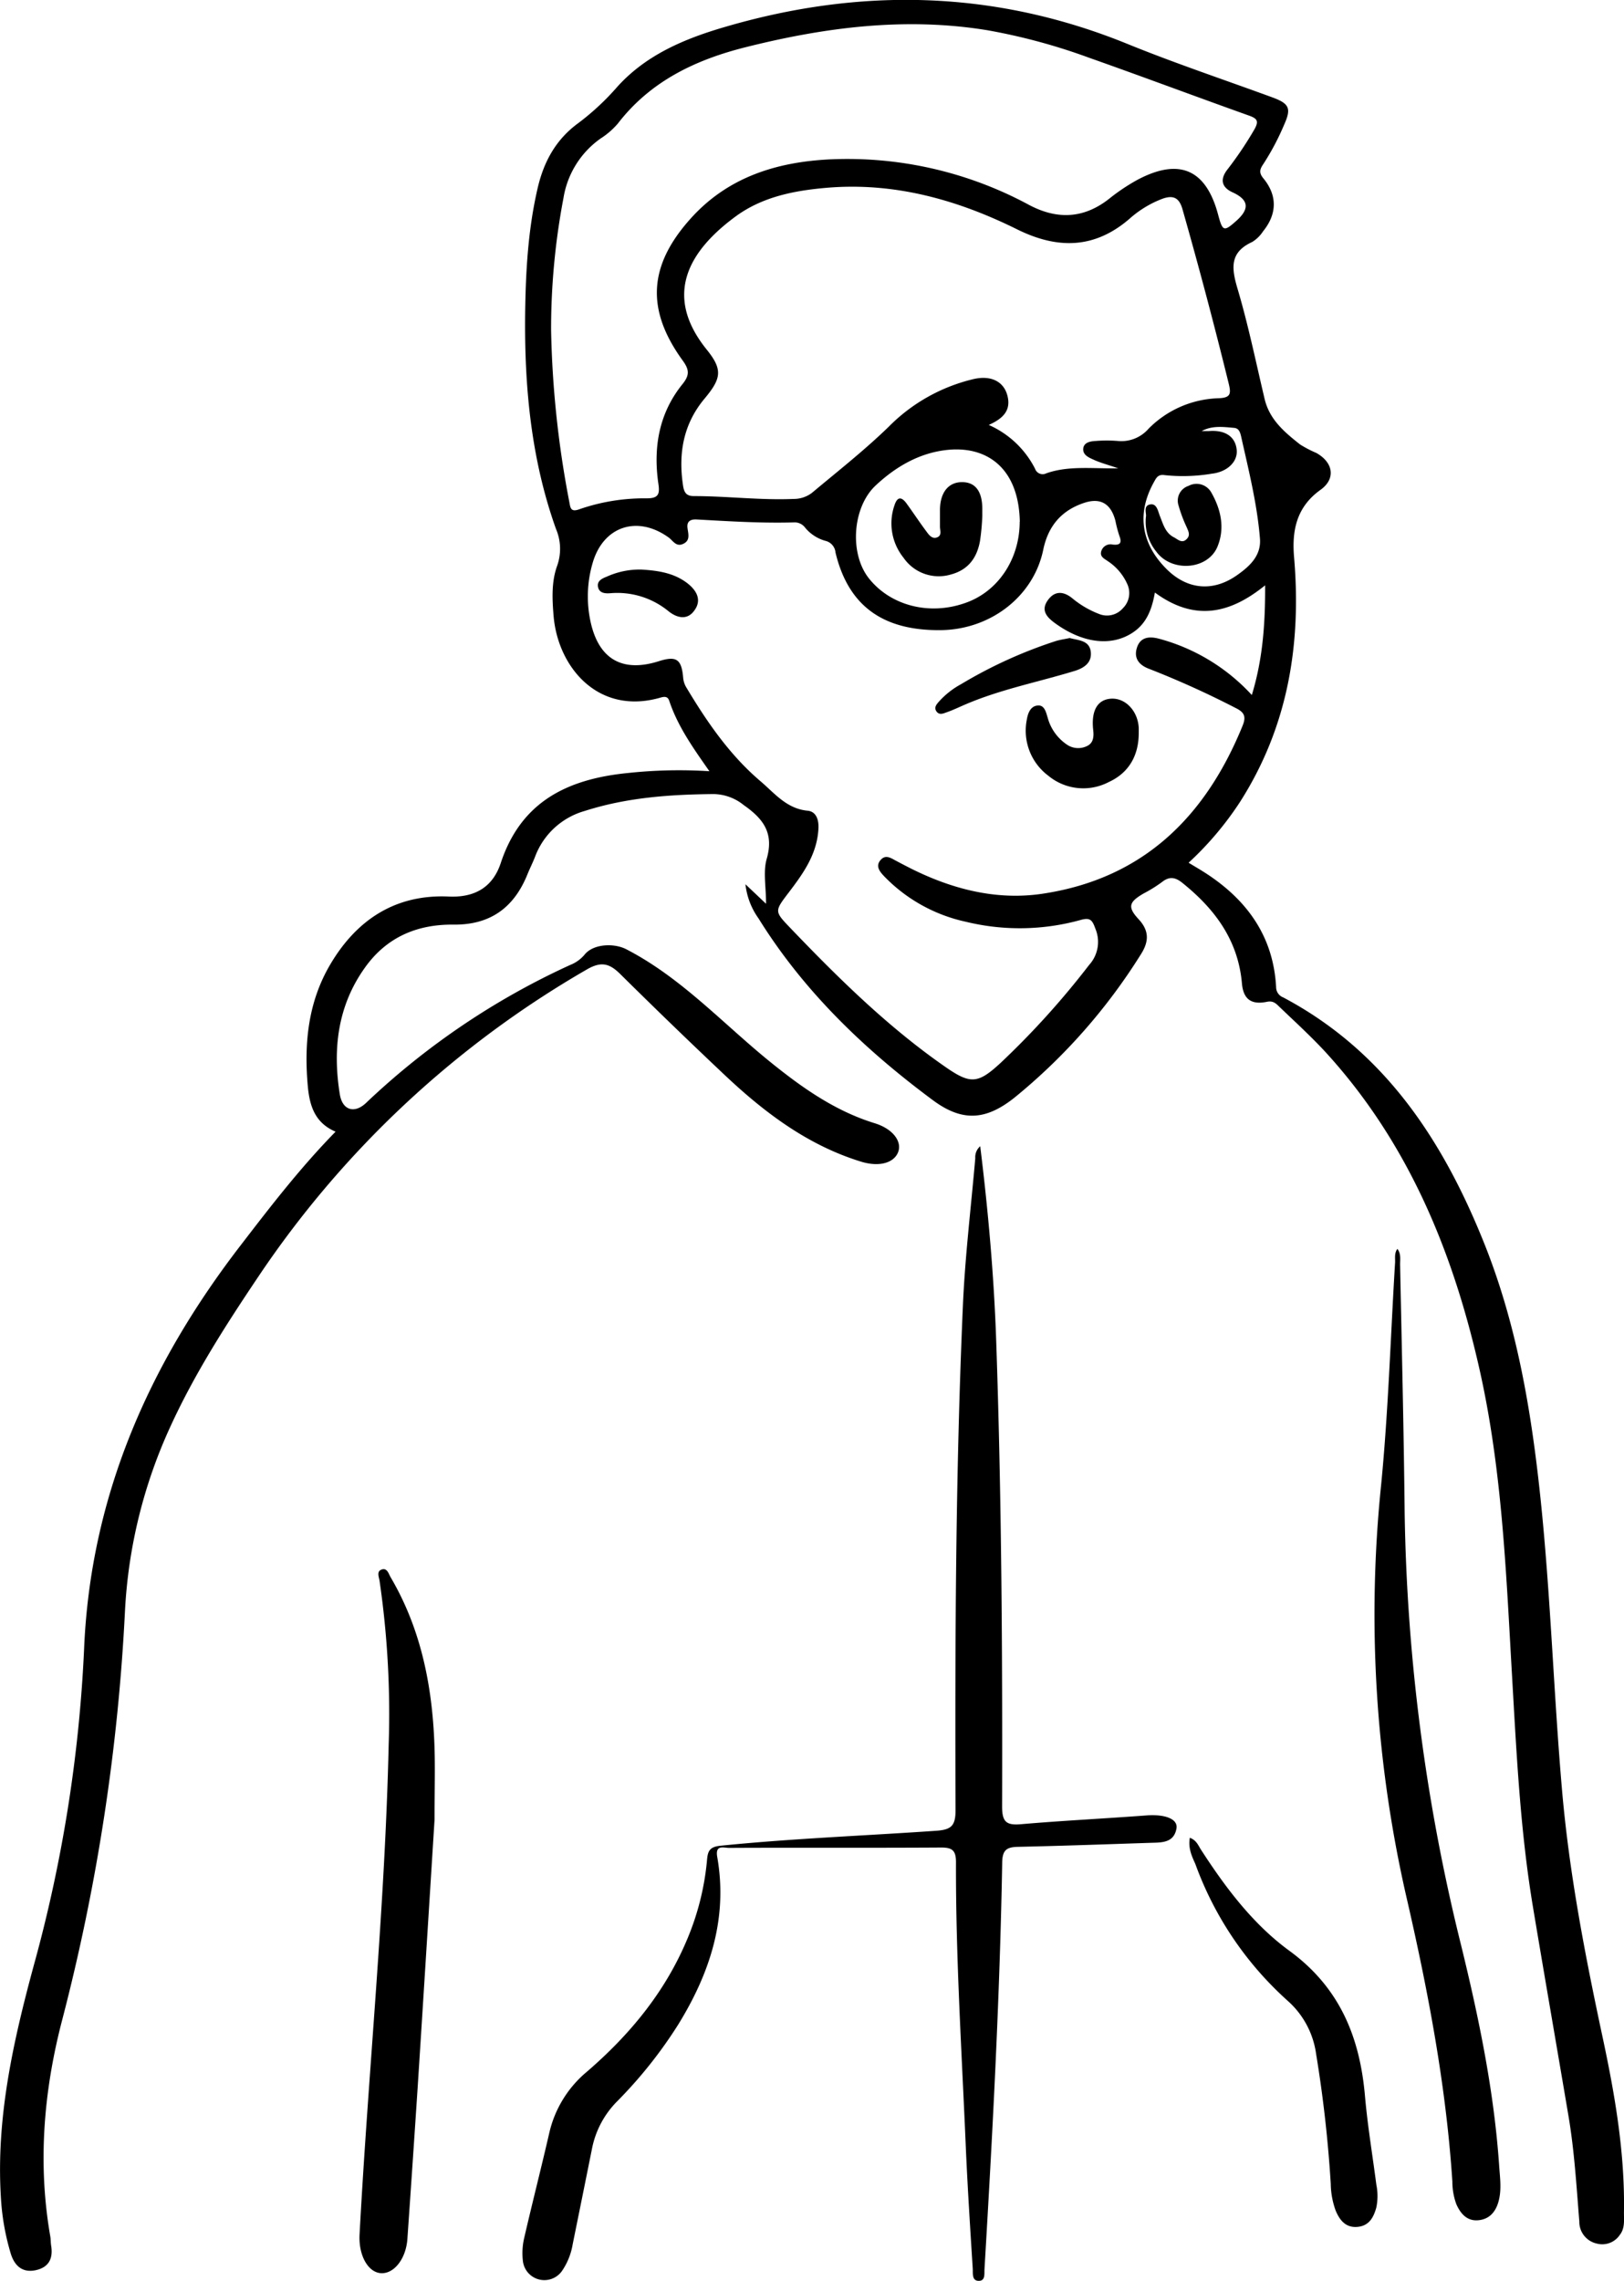 <svg xmlns="http://www.w3.org/2000/svg" viewBox="0 0 325.69 457.36"><title>gabrieledangella</title><g id="Livello_2" data-name="Livello 2"><g id="Livello_1-2" data-name="Livello 1"><g id="p5gbD5.tif"><path d="M149.5,177.32l4.13,3.91c0-3.46-.61-6.41.13-9,1.48-5.14-.62-8-4.61-10.79a9.8,9.8,0,0,0-6.05-2.21c-8.75.08-17.4.69-25.81,3.38a15,15,0,0,0-10,9.23c-.45,1.15-1,2.24-1.47,3.38-2.68,6.73-7.44,10.27-14.86,10.19S77.45,188,73.14,194.1c-5.43,7.63-6.44,16.28-5,25.28.51,3.31,3,4,5.34,1.72a149.48,149.48,0,0,1,40.87-27.6,7.19,7.19,0,0,0,2.88-2.06c1.71-2.17,5.86-2.38,8.37-1.09,11.11,5.74,19.46,15,29,22.7,6.33,5.11,12.91,9.75,20.83,12.19,3.68,1.14,5.51,3.69,4.68,5.81s-3.72,3-7.33,1.92c-10.78-3.29-19.5-9.9-27.54-17.49q-10.52-9.93-20.81-20.12c-2.16-2.14-3.81-2.67-6.77-.94A198.92,198.92,0,0,0,51.7,256.16c-6.46,9.62-12.71,19.37-17.55,29.95a100.77,100.77,0,0,0-9.08,36.83,405.16,405.16,0,0,1-12.55,81.92c-3.75,14.28-5,28.9-2.43,43.63.1.6.07,1.23.17,1.84.4,2.49-.41,4.28-3,4.88-2.74.63-4.33-.85-5.09-3.26a48.41,48.41,0,0,1-2-11.48c-.95-15.81,2.46-31,6.53-46.08a287.13,287.13,0,0,0,10.16-63.63c1.26-30.68,13-57.22,31.53-81.21,5.94-7.73,11.89-15.45,18.91-22.62-4.15-1.76-5.21-5.19-5.57-9.12-.77-8.56.05-16.85,4.49-24.39,5.3-9,13.1-14.12,23.76-13.64,5.38.25,8.89-2,10.45-6.73C104.55,160.59,114,156.18,126,155a96.15,96.15,0,0,1,16.27-.35c-3.29-4.7-6.35-9-8.06-14.13-.29-.87-.91-.87-1.72-.64-12.54,3.64-20.63-6.13-21.47-16.39-.28-3.38-.45-6.85.73-10.07a10.16,10.16,0,0,0-.25-7.36c-5-14-6.36-28.55-6.18-43.31.11-8.42.59-16.8,2.51-25.05,1.23-5.28,3.65-9.73,8.13-13a51,51,0,0,0,7.87-7.33c5.79-6.4,13.49-9.61,21.5-11.95,27.25-8,54.16-7.43,80.71,3.36,9.57,3.9,19.4,7.18,29.11,10.74,3.43,1.26,3.85,2.2,2.39,5.47a50.55,50.55,0,0,1-4.16,7.87c-.68,1-1,1.73,0,2.92,2.83,3.45,2.72,7.16-.07,10.6a6.94,6.94,0,0,1-2.18,2.14c-4.61,2.11-4.15,5.32-2.92,9.46,2.15,7.26,3.67,14.7,5.42,22.08,1,4.12,4,6.62,7.1,9.07a23.37,23.37,0,0,0,3.26,1.7c3.4,1.91,3.95,5.17.83,7.4-4.81,3.44-5.75,8.15-5.3,13.45,1.51,17.55-1.24,34.14-10.89,49.21A64.43,64.43,0,0,1,238.37,173c1.35.82,2.55,1.51,3.7,2.27,8.17,5.38,13.31,12.64,13.85,22.67a2.21,2.21,0,0,0,1.43,2.07c20.29,10.75,32,28.63,40.24,49.15,6.59,16.39,9.5,33.67,11.34,51.16,2.05,19.5,2.64,39.1,4.33,58.62,1.46,16.89,4.69,33.47,8.23,50,2.44,11.45,4.4,23,4.19,34.74,0,1.53.21,3.14-.82,4.46a4.23,4.23,0,0,1-4.59,1.76,4.45,4.45,0,0,1-3.54-4.44c-.58-7.16-1-14.33-2.22-21.42-2.34-13.85-4.75-27.68-7.06-41.53-2.58-15.42-3.32-31-4.22-46.57-1.21-21-2-42-6.81-62.63-5.34-23.08-14.29-44.48-30.51-62.25-2.91-3.17-6.11-6.08-9.22-9.06-.69-.65-1.26-1.4-2.62-1.11-3.11.64-4.71-.51-5-3.64-.75-8.73-5.45-15-12-20.25-1.45-1.15-2.61-1.27-4.07-.1a28.37,28.37,0,0,1-3.66,2.27c-2.9,1.69-3.29,2.69-1,5.15s2,4.68.39,7.16A116.75,116.75,0,0,1,203.58,220c-5.85,4.71-10.6,5-16.53.59-13.69-10.16-25.87-21.82-34.94-36.44A14.42,14.42,0,0,1,149.5,177.32Zm82.11-58.5c-.63,3.6-1.79,6.36-4.61,8.14-4.27,2.71-9.92,2-15.42-2-1.65-1.2-2.89-2.56-1.45-4.59s3.27-1.78,5-.33a19.05,19.05,0,0,0,5.27,3.07,4.2,4.2,0,0,0,4.78-1.13,4.28,4.28,0,0,0,.91-4.82,10.71,10.71,0,0,0-3.9-4.62c-.7-.51-1.75-.92-1.29-2.13a1.92,1.92,0,0,1,2.24-1.21c1.47.16,1.91-.3,1.35-1.74a24.65,24.65,0,0,1-.79-3c-.89-3.46-3-4.73-6.31-3.61-4.52,1.51-7.18,4.62-8.17,9.39-1.93,9.35-10.55,16-20.54,16.12-11.67.13-18.56-4.91-21.12-15.55a2.64,2.64,0,0,0-2-2.35,8.07,8.07,0,0,1-4.07-2.62,2.62,2.62,0,0,0-2.09-1.09c-6.56.2-13.11-.22-19.66-.58-1.23-.07-2.05.33-1.86,1.73.16,1.22.6,2.53-.94,3.19-1.38.6-2-.71-2.86-1.32-6.26-4.5-13.09-2.25-15.22,5.1a23.88,23.88,0,0,0-.41,11.87c1.66,7.5,6.42,10.15,13.67,7.85,3.53-1.12,4.57-.43,4.89,3.34a4.46,4.46,0,0,0,.68,2c4.13,6.9,8.67,13.49,14.84,18.74,2.82,2.4,5.22,5.5,9.44,5.9,1.62.15,2.25,1.65,2.17,3.51-.24,5.14-3,9-5.93,12.85s-2.93,3.79.37,7.24c9.58,10,19.46,19.73,30.89,27.69,5.13,3.58,6.6,3.54,11.22-.74a166.63,166.63,0,0,0,17.73-19.62,6.86,6.86,0,0,0,1.25-7.29c-.62-1.74-1.06-2.25-2.89-1.75a45.66,45.66,0,0,1-23.07.38,32.28,32.28,0,0,1-16.41-9.14c-.89-.95-1.74-2-.73-3.21s2.08-.44,3.11.11,2,1.05,3,1.56c8.44,4.22,17.42,6.49,26.76,5,19.95-3.11,32.38-15.48,39.77-33.66.71-1.76.39-2.65-1.39-3.52a183.24,183.24,0,0,0-17.32-7.84c-2-.73-3.17-2.08-2.5-4.23s2.43-2.37,4.48-1.82a39,39,0,0,1,18.57,11.28c2.2-7.2,2.7-14.32,2.67-22C246.63,123.12,239.56,124.66,231.61,118.82Zm-7.34-24.91c-2.15-.73-3.65-1.12-5-1.75-1-.45-2.26-1-2-2.4.26-1.12,1.52-1.28,2.53-1.34a28.21,28.21,0,0,1,4.31,0,7.21,7.21,0,0,0,6.22-2.44,20.56,20.56,0,0,1,14-6.12c2.44-.09,2.6-.83,2.09-2.92q-4.32-17.58-9.28-35c-.68-2.4-1.95-2.84-4.08-2.06a21.22,21.22,0,0,0-6.55,4C219.51,49.91,212.1,50,204,46c-12-5.95-24.64-9.5-38.24-8.34-6.51.56-12.88,1.81-18.24,5.75-9.26,6.81-14.68,15.7-5.76,26.73,3.22,4,2.9,5.76-.45,9.78C137,85.07,136,91,137,97.48c.22,1.33.7,2,2.14,2,6.66,0,13.3.85,20,.57a6,6,0,0,0,3.72-1.24c5.17-4.33,10.5-8.51,15.33-13.2A35.36,35.36,0,0,1,195.31,76c3.43-.77,5.93.5,6.69,3.21.88,3.13-.93,4.77-3.71,6A19,19,0,0,1,207.58,94a1.61,1.61,0,0,0,2.26.91C214.32,93.34,219,94,224.27,93.91ZM110.52,66.12a200.63,200.63,0,0,0,3.64,34.45c.23,1.24.26,2.18,2,1.56a39.79,39.79,0,0,1,13.54-2.2c2.34,0,2.65-.83,2.34-2.9-1.06-7.28.1-14.15,4.83-20,1.42-1.77,1.41-2.85.06-4.71-7.39-10.17-6.89-19,1.46-28.36,7.45-8.39,17.25-11.46,28-12a76.64,76.64,0,0,1,40,9.14c5.67,3,11,2.74,16.07-1.26a39.51,39.51,0,0,1,5.61-3.76c8.42-4.49,13.81-2.14,16.23,7,.89,3.34,1.16,3.43,3.67,1.18,2.71-2.42,2.44-4.22-.8-5.7-2.18-1-2.52-2.57-1.09-4.47a72.6,72.6,0,0,0,5.49-8.15c.94-1.67.56-2.18-1.11-2.77-10.71-3.82-21.36-7.82-32.07-11.6A119.69,119.69,0,0,0,198,6.06c-16.41-2.68-32.51-.6-48.44,3.4-10.06,2.52-19.1,6.81-25.64,15.3a15.47,15.47,0,0,1-3.45,3A18.12,18.12,0,0,0,113,39.73,140.39,140.39,0,0,0,110.52,66.12Zm94,38.48c-.21-10.49-6.29-15-14-14.43-5.78.46-10.7,3.24-14.93,7.2-4.62,4.34-5.29,13.6-1.34,18.6,4.31,5.44,12,7.47,19.16,5C200.07,118.75,204.49,112.21,204.5,104.6ZM241,86.44c.49,0,1,0,1.46,0,3.26-.26,5.31,1.13,5.56,3.78.23,2.4-1.94,4.41-4.95,4.76a35,35,0,0,1-9.47.3c-1.41-.23-1.73.59-2.24,1.5-3.4,6.18-2.52,12.22,2.57,17.31,4.14,4.15,9.3,4.65,14.11,1.28,2.56-1.79,4.92-3.94,4.64-7.38-.56-6.93-2.26-13.67-3.77-20.44-.2-.87-.45-1.67-1.42-1.75C245.3,85.61,243.09,85.3,241,86.44Z"/><path d="M196.58,229.85C198.2,243,199.35,256,199.79,269c1.07,31.09,1.26,62.19,1.18,93.29,0,3.11.91,3.76,3.8,3.51,8.38-.72,16.78-1.13,25.17-1.76,3.67-.27,6.32.69,6,2.61-.52,3-3.1,2.81-5.36,2.89-8.82.29-17.64.61-26.46.8-2.27.05-3.09.67-3.13,3.14-.48,27.2-1.94,54.35-3.55,81.5-.06,1,.21,2.41-1.18,2.39s-1.12-1.55-1.18-2.47c-.5-7.89-1-15.77-1.36-23.66-.81-19.28-2.06-38.54-2-57.84,0-2.37-.78-2.93-3-2.92-14.16.09-28.33,0-42.49.07-1.13,0-2.83-.69-2.39,1.82C146,384.67,142.37,395.68,136,406a90.42,90.42,0,0,1-12.25,15.39,18.51,18.51,0,0,0-5.06,9.65q-1.91,9.5-3.84,19a13.36,13.36,0,0,1-2,5.13,4.33,4.33,0,0,1-8-1.93,13.33,13.33,0,0,1,.23-4.27c1.63-7.09,3.44-14.14,5.07-21.23a22.49,22.49,0,0,1,7.58-12.33c8.56-7.39,15.64-15.93,20.07-26.5a53.31,53.31,0,0,0,4-16c.15-1.75.55-2.57,2.65-2.79,14.4-1.46,28.85-2,43.27-3,3-.21,3.92-.94,3.91-4.11-.11-33.66,0-67.33,1.47-101,.42-9.93,1.63-19.83,2.49-29.74A2.9,2.9,0,0,1,196.58,229.85Z"/><path d="M280.24,250.43c.79,1,.52,2.22.55,3.3.33,16.52.74,33,.91,49.57a383.28,383.28,0,0,0,11.39,87.05c3.52,14.44,6.54,29,7.56,43.9.16,2.45.55,4.9-.16,7.33-.6,2.05-1.87,3.46-4.07,3.64s-3.5-1.3-4.35-3.21a13.07,13.07,0,0,1-.8-4.53C290,418.08,286.35,399,282,380.16a254,254,0,0,1-5-82.56c1.43-14.7,1.87-29.49,2.77-44.24C279.85,252.4,279.56,251.37,280.24,250.43Z"/><path d="M87.15,364.88c-1.05,16.68-2.2,35.21-3.39,53.72q-1,15.19-2.06,30.38c-.29,4-2.69,7-5.29,6.85s-4.53-3.58-4.3-7.77c1.76-32.76,5.09-65.42,5.84-98.24A184.88,184.88,0,0,0,76.12,317c-.12-.75-.6-1.82.3-2.22,1.2-.53,1.51.79,1.92,1.5,6.08,10.34,8.34,21.71,8.78,33.53C87.29,354.21,87.15,358.63,87.15,364.88Z"/><path d="M238.62,368.52c1.32.49,1.68,1.52,2.21,2.35,4.93,7.64,10.47,15,17.75,20.31,10.12,7.4,14.14,17.32,15.17,29.2.52,5.92,1.51,11.79,2.27,17.69a11.44,11.44,0,0,1,0,4.59c-.55,2-1.46,3.69-3.8,3.89s-3.54-1.34-4.34-3.23a16.28,16.28,0,0,1-1-5.41,257.43,257.43,0,0,0-2.93-26,17.41,17.41,0,0,0-5.63-10.63,68,68,0,0,1-18.6-27.51C239,372.18,238.26,370.59,238.62,368.52Z"/><path d="M228.37,147c0,4.53-2,8-6.05,9.84a11,11,0,0,1-12.11-1.31,11.27,11.27,0,0,1-4.3-11.14c.21-1.31.71-2.83,2.26-2.92,1.35-.09,1.63,1.47,1.94,2.44a9.47,9.47,0,0,0,3.81,5.37,4,4,0,0,0,4.1.31c1.27-.61,1.37-1.88,1.22-3.19-.43-3.86.83-6.08,3.5-6.29,2.84-.23,5.36,2.31,5.62,5.67C228.39,146.2,228.37,146.61,228.37,147Z"/><path d="M214.53,127.94c1.67.48,3.93.41,4.22,2.74.25,2.1-1.18,3.22-3.2,3.85-7.23,2.21-14.69,3.66-21.69,6.62-1.32.55-2.61,1.2-4,1.68-.63.23-1.44.61-2-.1-.67-.87,0-1.53.54-2.15a16.68,16.68,0,0,1,4.35-3.39,92.06,92.06,0,0,1,18.95-8.63C212.62,128.27,213.55,128.16,214.53,127.94Z"/><path d="M128.6,114.21c3.27.2,6.5.64,9.22,2.72,1.89,1.46,3,3.4,1.4,5.53-1.44,2-3.54,1.41-5.16.1a16.18,16.18,0,0,0-11.69-3.6c-1,.07-2.19,0-2.44-1.26s.89-1.72,1.81-2.09A16,16,0,0,1,128.6,114.21Z"/><path d="M197,103.46a46.5,46.5,0,0,1-.46,5c-.62,3.49-2.44,5.83-5.84,6.74a8.56,8.56,0,0,1-9.5-3.36,11,11,0,0,1-1.84-10.44c.58-1.84,1.42-1.86,2.47-.41,1.32,1.82,2.55,3.69,3.89,5.49.53.72,1.17,1.68,2.21,1.28s.56-1.42.58-2.21c0-1.12,0-2.25,0-3.38.05-3.45,1.71-5.49,4.43-5.49S197,98.6,197,102.07Z"/><path d="M229.82,103.56c.13-.56-.61-2.18.87-2.41,1.32-.22,1.53,1.35,1.94,2.37.64,1.59,1.08,3.35,2.79,4.22.76.39,1.56,1.27,2.48.44s.43-1.64.06-2.52a28,28,0,0,1-1.6-4.28,3.11,3.11,0,0,1,2-3.95,3.39,3.39,0,0,1,4.56,1.32c1.92,3.37,2.78,7.1,1.25,10.85-1.92,4.68-9.2,5.24-12.29,1A9.47,9.47,0,0,1,229.82,103.56Z"/></g></g></g></svg>
